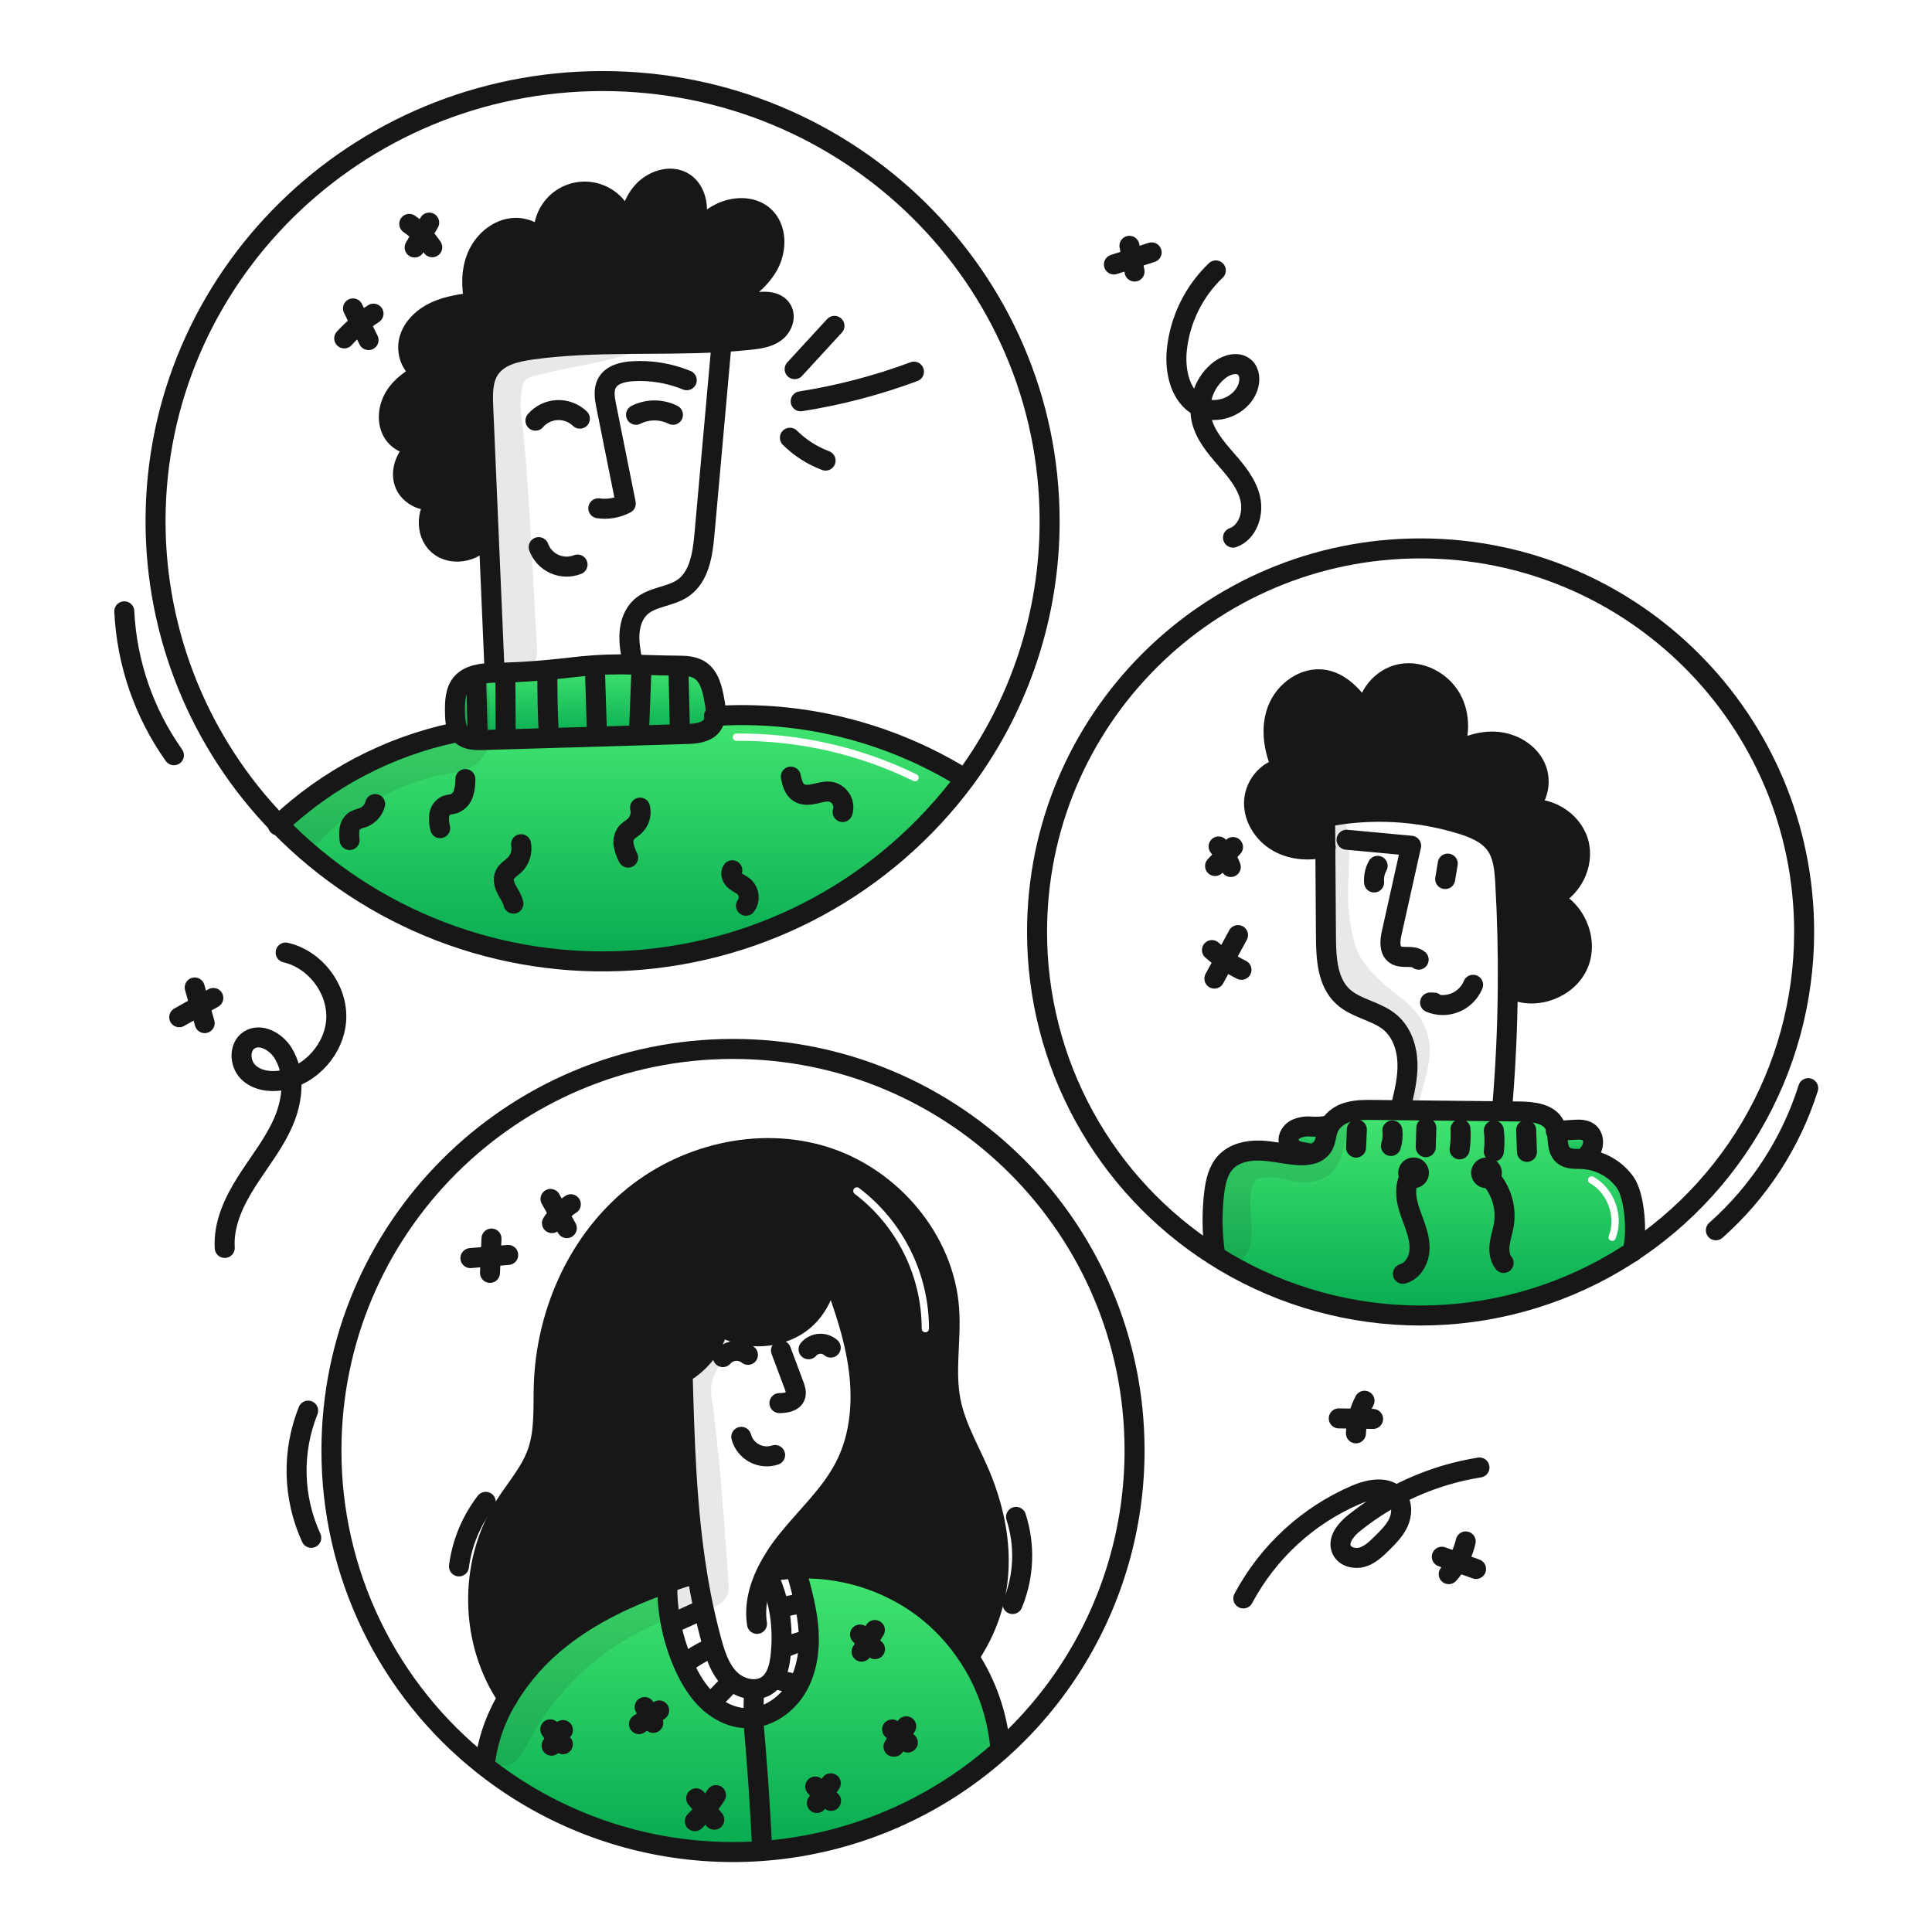 <svg width="350" height="350" viewBox="0 0 350 350" fill="none" xmlns="http://www.w3.org/2000/svg">
<path fill-rule="evenodd" clip-rule="evenodd" d="M126.274 285.019C124.349 273.106 124.001 260.906 123.667 248.808C126.939 246.927 129.48 243.747 130.215 240.031C132.31 241.343 134.726 242.053 137.198 242.084C139.67 242.114 142.103 241.463 144.23 240.203C148.017 237.886 150.043 233.46 150.043 229.02C152.253 234.904 154.474 240.846 155.425 247.056C156.385 253.287 155.987 259.898 153.144 265.522C151.359 269.063 148.714 272.037 146.066 275.014C144.956 276.262 143.846 277.51 142.798 278.801C141.284 280.632 139.979 282.625 138.905 284.744L139.011 284.793C140.749 284.446 142.511 284.237 144.282 284.167C152.443 283.835 160.474 286.289 167.057 291.126C170.376 293.612 173.231 296.664 175.49 300.141L175.587 300.075C182.163 290.263 182.286 279.38 178.036 268.357C177.369 266.629 176.571 264.945 175.773 263.263C174.323 260.205 172.876 257.151 172.223 253.846C171.585 250.622 171.739 247.332 171.893 244.035C172 241.747 172.106 239.455 171.95 237.181C171.073 224.567 161.445 213.288 149.374 209.514C137.302 205.74 123.494 209.17 113.906 217.419C104.319 225.668 98.923 238.277 98.514 250.922C98.485 251.808 98.479 252.699 98.472 253.592C98.448 256.841 98.425 260.103 97.347 263.144C96.458 265.647 94.913 267.822 93.367 270C92.66 270.995 91.954 271.99 91.309 273.018C84.822 283.354 85.09 297.527 91.965 307.608C94.475 303.461 97.718 299.804 101.535 296.817C107.261 292.299 113.937 289.185 120.843 286.754C122.548 286.151 124.27 285.592 125.992 285.063L126.274 285.019ZM155.631 215.223C155.34 215.003 154.926 215.06 154.705 215.35C154.485 215.641 154.541 216.055 154.832 216.276C158.6 219.137 161.657 222.829 163.763 227.065C165.869 231.302 166.969 235.968 166.975 240.699C166.975 241.064 167.271 241.359 167.636 241.359C168.001 241.358 168.296 241.062 168.296 240.697C168.29 235.763 167.143 230.896 164.946 226.477C162.749 222.059 159.561 218.207 155.631 215.223Z" fill="#171717"/>
<path fill-rule="evenodd" clip-rule="evenodd" d="M282.166 206.272C282.127 205.804 282.087 205.332 281.998 204.88C281.941 204.569 281.849 204.265 281.723 203.975C280.736 201.738 277.766 201.386 275.323 201.359C274.708 201.351 274.095 201.344 273.481 201.338C273.022 201.333 272.563 201.328 272.104 201.323C265.987 201.259 259.873 201.195 253.76 201.129L248.85 201.076C247.286 201.059 245.692 201.045 244.19 201.49C242.85 201.841 241.686 202.674 240.922 203.829C240.824 203.996 240.737 204.17 240.662 204.349C240.471 204.807 240.366 205.299 240.261 205.789C240.112 206.487 239.964 207.181 239.568 207.766C239.065 208.458 238.32 208.936 237.481 209.105C236.652 209.291 235.798 209.343 234.953 209.259C233.968 209.18 232.991 209.027 232.015 208.873C230.763 208.676 229.513 208.48 228.249 208.44C225.999 208.37 223.585 208.893 222.044 210.532C220.648 212.012 220.194 214.13 219.952 216.152C219.521 219.758 219.568 223.405 220.093 226.999L219.868 227.347C231.206 234.606 244.407 238.416 257.869 238.316C271.33 238.216 284.473 234.209 295.702 226.783C296.675 223.828 296.208 216.794 294.451 214.257C293.603 213.056 292.504 212.053 291.23 211.317C289.957 210.58 288.538 210.129 287.074 209.994C286.911 209.98 286.744 209.967 286.581 209.962C286.395 209.956 286.206 209.954 286.016 209.952C285.015 209.94 283.981 209.928 283.226 209.306C282.358 208.586 282.263 207.443 282.166 206.272ZM288.667 213.184C288.349 213.006 287.946 213.121 287.769 213.439C287.592 213.758 287.706 214.161 288.025 214.338C291.239 216.128 292.793 220.472 291.445 223.894C291.311 224.234 291.478 224.617 291.817 224.751C292.157 224.885 292.54 224.718 292.674 224.379C294.265 220.34 292.461 215.296 288.667 213.184Z" fill="url(#paint0_linear_82_235)"/>
<path fill-rule="evenodd" clip-rule="evenodd" d="M174.813 141.134L174.399 140.834C160.976 132.598 145.336 128.707 129.619 129.694C129.561 130.315 129.338 130.908 128.971 131.412C127.95 132.759 126.021 132.927 124.33 132.975C112.053 133.339 99.776 133.702 87.497 134.063C86.18 134.103 84.727 134.099 83.718 133.244C83.431 132.999 83.194 132.702 83.018 132.369L82.289 132.739C70.366 135.277 59.369 141.038 50.495 149.396C58.755 157.891 68.763 164.49 79.825 168.737C90.887 172.983 102.74 174.776 114.563 173.99C126.386 173.204 137.898 169.859 148.301 164.186C158.704 158.513 167.75 150.647 174.813 141.134ZM133.42 134.208C144.522 134.11 155.494 136.596 165.469 141.469C165.797 141.629 166.192 141.493 166.353 141.165C166.513 140.837 166.377 140.442 166.049 140.282C155.89 135.319 144.715 132.787 133.408 132.887C133.043 132.89 132.75 133.188 132.754 133.553C132.757 133.918 133.055 134.211 133.42 134.208Z" fill="url(#paint1_linear_82_235)"/>
<path d="M287.093 209.818L287.076 209.994C286.913 209.981 286.745 209.968 286.582 209.963C285.42 209.923 284.125 210.046 283.226 209.307C282.011 208.298 282.31 206.463 281.998 204.88C283.042 204.81 284.087 204.741 285.133 204.673C286.115 204.607 287.216 204.581 287.943 205.246C288.612 205.862 288.731 206.91 288.467 207.783C288.203 208.655 287.656 209.104 287.093 209.818Z" fill="url(#paint2_linear_82_235)"/>
<path d="M280.69 162.776C285.253 164.37 287.825 170.14 285.966 174.601C284.108 179.061 278.189 181.291 273.846 179.164L273.146 179.159C273.212 172.721 273.059 166.285 272.688 159.851C272.552 157.469 272.336 154.949 270.938 153.012C269.498 151.017 267.067 150.017 264.715 149.29C256.726 146.836 248.254 146.402 240.056 148.026C240.069 149.849 240.082 151.671 240.096 153.491C237.268 154.192 234.15 154.011 231.601 152.593C229.033 151.166 227.153 148.396 227.174 145.458C227.196 142.52 229.362 139.631 232.257 139.129C230.751 135.822 230.116 131.933 231.424 128.541C232.733 125.15 236.349 122.526 239.929 123.146C243.364 123.745 245.703 126.864 247.676 129.734C247.403 126.167 250.292 122.736 253.811 122.084C257.33 121.432 261.087 123.392 262.866 126.501C264.646 129.61 264.509 133.632 262.835 136.799C265.302 135.182 268.239 134.134 271.177 134.381C274.115 134.627 277.008 136.332 278.211 139.023C279.413 141.713 278.541 145.307 275.982 146.774C280.096 145.787 284.746 148.478 285.94 152.539C287.134 156.599 284.68 161.38 280.69 162.776Z" fill="#171717"/>
<path d="M240.665 204.347C240.202 205.457 240.246 206.769 239.571 207.764C239.067 208.456 238.322 208.934 237.483 209.103L237.452 208.989C236.823 208.843 235.192 208.65 234.629 208.328C234.34 208.18 234.085 207.973 233.882 207.719C233.679 207.465 233.531 207.172 233.449 206.857C233.264 205.946 233.887 205.016 234.7 204.571C235.547 204.177 236.482 204.008 237.413 204.082C238.34 204.153 239.273 204.117 240.192 203.976L240.921 203.827C240.825 203.994 240.739 204.168 240.665 204.347Z" fill="url(#paint3_linear_82_235)"/>
<path d="M113.286 43.171C113.758 40.313 114.321 37.357 116.1 35.081C117.941 32.729 121.531 31.451 124.002 33.134C125.715 34.301 126.42 36.565 126.23 38.631C126.041 40.696 125.103 42.607 124.107 44.427C125.918 42.247 127.798 40.016 130.313 38.703C132.828 37.391 136.157 37.228 138.311 39.074C140.795 41.21 140.777 45.248 139.17 48.102C137.562 50.956 134.758 52.898 132.053 54.744L132.652 55.206C134.189 55.576 135.779 55.012 137.342 54.757C138.905 54.502 140.795 54.704 141.623 56.056C142.451 57.399 141.729 59.267 140.46 60.205C139.192 61.143 137.549 61.381 135.976 61.554C134.226 61.743 132.479 61.88 130.722 61.981C119.271 62.642 107.705 61.762 96.334 63.333C93.493 63.725 90.375 64.452 88.75 66.812C87.389 68.781 87.438 71.362 87.544 73.753C87.87 81.39 88.197 89.026 88.526 96.66L88.121 96.677C86.791 99.919 81.981 101.029 79.361 98.699C76.939 96.548 77.212 92.203 79.678 90.208C79.916 90.09 80.137 89.94 80.334 89.763C80.103 89.892 79.883 90.04 79.678 90.208C77.392 91.415 74.032 89.953 73.225 87.385C72.384 84.689 74.049 81.642 76.568 80.348C76.692 80.299 76.812 80.242 76.929 80.177C76.806 80.23 76.687 80.286 76.568 80.348C74.63 81.15 72.159 80.115 71.115 78.261C70.01 76.288 70.34 73.724 71.538 71.8C72.737 69.875 74.674 68.523 76.718 67.55C74.494 66.625 73.489 63.784 74.146 61.467C74.802 59.15 76.775 57.389 78.973 56.4C81.17 55.41 83.593 55.083 85.98 54.761C85.354 52.013 85.328 49.049 86.429 46.45C87.53 43.852 89.892 41.703 92.687 41.337C95.096 41.02 97.704 42.267 98.827 44.367C98.935 44.737 99.075 45.096 99.245 45.442C99.15 45.068 99.01 44.707 98.827 44.367C98.495 43.304 98.407 42.179 98.569 41.077C98.73 39.975 99.137 38.923 99.76 38C100.383 37.076 101.205 36.305 102.167 35.742C103.128 35.179 104.203 34.839 105.313 34.748C106.424 34.657 107.54 34.816 108.58 35.214C109.62 35.612 110.558 36.239 111.323 37.049C112.089 37.858 112.662 38.829 113.002 39.89C113.341 40.951 113.438 42.074 113.285 43.178L113.286 43.171Z" fill="#171717"/>
<path d="M129.621 129.695C129.564 130.316 129.341 130.909 128.974 131.413C127.953 132.762 126.023 132.928 124.332 132.976C112.058 133.338 99.78 133.7 87.5 134.064C86.183 134.104 84.729 134.101 83.721 133.245C83.434 133 83.197 132.704 83.02 132.37C82.492 131.383 82.43 130.106 82.421 128.948C82.404 127.142 82.448 125.165 83.615 123.786C84.945 122.223 87.231 121.989 89.279 121.875H89.592C94.833 121.853 100.17 121.307 105.368 120.708C108.415 120.397 111.48 120.295 114.542 120.4C117.268 120.457 119.994 120.576 122.672 120.589C124.063 120.598 125.539 120.629 126.719 121.364C128.511 122.478 129.04 124.799 129.414 126.874C129.616 127.8 129.686 128.75 129.621 129.695Z" fill="url(#paint4_linear_82_235)"/>
<path d="M120.888 286.873C120.801 292.018 121.852 297.12 123.966 301.812C125.014 304.12 126.336 306.344 128.168 308.101C129.999 309.858 132.383 311.114 134.915 311.25C138.584 311.453 142.12 309.224 144.111 306.137C146.102 303.049 146.705 299.231 146.489 295.564C146.273 291.897 145.282 288.323 144.305 284.782L144.283 284.17C152.444 283.838 160.475 286.292 167.057 291.129C170.376 293.614 173.231 296.666 175.491 300.144C178.648 304.954 180.597 310.455 181.172 316.18L181.626 316.686C168.865 328.245 152.419 334.904 135.212 335.478C118.004 336.052 101.151 330.504 87.649 319.822L87.831 319.597C88.34 315.351 89.749 311.264 91.966 307.608C94.476 303.461 97.719 299.804 101.537 296.817C107.261 292.298 113.939 289.184 120.845 286.754L120.888 286.873Z" fill="url(#paint5_linear_82_235)"/>
<path d="M108.391 92.08C110.098 92.328 111.841 92.029 113.368 91.225C112.187 85.336 111.007 79.448 109.827 73.56C109.541 72.146 109.28 70.587 109.998 69.336C110.866 67.826 112.817 67.363 114.561 67.253C117.926 67.044 121.295 67.602 124.413 68.883" stroke="#171717" stroke-width="3.624" stroke-linecap="round" stroke-linejoin="round"/>
<path d="M115.22 75.141C116.26 74.623 117.406 74.354 118.568 74.355C119.729 74.356 120.875 74.626 121.914 75.145" stroke="#171717" stroke-width="3.624" stroke-linecap="round" stroke-linejoin="round"/>
<path d="M105.05 75.845C104.508 75.321 103.865 74.912 103.159 74.644C102.453 74.377 101.701 74.257 100.947 74.29C100.193 74.324 99.454 74.512 98.775 74.841C98.096 75.171 97.492 75.635 96.999 76.207" stroke="#171717" stroke-width="3.624" stroke-linecap="round" stroke-linejoin="round"/>
<path d="M104.623 102.275C103.954 102.539 103.24 102.666 102.522 102.649C101.803 102.632 101.095 102.472 100.44 102.178C99.784 101.884 99.195 101.461 98.704 100.936C98.215 100.41 97.834 99.791 97.587 99.117" stroke="#171717" stroke-width="3.624" stroke-linecap="round" stroke-linejoin="round"/>
<path d="M114.552 119.835C114.235 118.117 113.918 116.378 114.046 114.638C114.174 112.898 114.79 111.128 116.08 109.956C118.155 108.071 121.396 108.137 123.709 106.552C126.703 104.499 127.294 100.399 127.619 96.783C128.655 85.218 129.691 73.653 130.729 62.091" stroke="#171717" stroke-width="3.624" stroke-linecap="round" stroke-linejoin="round"/>
<path d="M89.591 121.49C89.235 113.215 88.879 104.937 88.526 96.655C88.2 89.018 87.873 81.383 87.544 73.749C87.438 71.357 87.389 68.776 88.75 66.808C90.376 64.447 93.494 63.72 96.334 63.328C107.705 61.756 119.271 62.636 130.722 61.976C132.479 61.875 134.227 61.739 135.976 61.549C137.548 61.377 139.187 61.139 140.46 60.2C141.734 59.26 142.451 57.395 141.623 56.051C140.795 54.699 138.906 54.497 137.342 54.752C135.778 55.007 134.189 55.571 132.652 55.201" stroke="#171717" stroke-width="3.624" stroke-linecap="round" stroke-linejoin="round"/>
<path d="M79.678 90.203C77.212 92.198 76.939 96.547 79.361 98.694C81.981 101.024 86.791 99.914 88.121 96.672" stroke="#171717" stroke-width="3.624" stroke-linecap="round" stroke-linejoin="round"/>
<path d="M79.678 90.203C79.916 90.085 80.137 89.936 80.334 89.758C80.103 89.887 79.883 90.036 79.678 90.203Z" stroke="#171717" stroke-width="3.624" stroke-linecap="round" stroke-linejoin="round"/>
<path d="M76.568 80.342C74.049 81.637 72.384 84.685 73.225 87.379C74.031 89.946 77.392 91.408 79.678 90.202" stroke="#171717" stroke-width="3.624" stroke-linecap="round" stroke-linejoin="round"/>
<path d="M76.568 80.342C76.692 80.293 76.813 80.236 76.93 80.17C76.806 80.223 76.687 80.281 76.568 80.342Z" stroke="#171717" stroke-width="3.624" stroke-linecap="round" stroke-linejoin="round"/>
<path d="M98.827 44.36C97.704 42.259 95.097 41.012 92.688 41.33C89.891 41.694 87.53 43.849 86.429 46.443C85.328 49.037 85.355 52.005 85.98 54.755C83.593 55.077 81.168 55.403 78.973 56.394C76.779 57.385 74.802 59.146 74.146 61.462C73.49 63.777 74.494 66.619 76.718 67.544C74.677 68.517 72.737 69.874 71.539 71.794C70.341 73.714 70.011 76.282 71.116 78.255C72.16 80.109 74.631 81.144 76.568 80.343" stroke="#171717" stroke-width="3.624" stroke-linecap="round" stroke-linejoin="round"/>
<path d="M98.827 44.36C98.936 44.729 99.076 45.089 99.245 45.434C99.15 45.06 99.01 44.699 98.827 44.36Z" stroke="#171717" stroke-width="3.624" stroke-linecap="round" stroke-linejoin="round"/>
<path d="M113.286 43.171C113.44 42.067 113.344 40.943 113.005 39.881C112.666 38.819 112.092 37.847 111.327 37.037C110.561 36.227 109.624 35.6 108.583 35.201C107.542 34.802 106.425 34.643 105.314 34.734C104.203 34.825 103.127 35.165 102.166 35.729C101.204 36.292 100.382 37.064 99.758 37.989C99.136 38.913 98.728 39.965 98.567 41.068C98.406 42.171 98.495 43.296 98.827 44.36" stroke="#171717" stroke-width="3.624" stroke-linecap="round" stroke-linejoin="round"/>
<path d="M132.052 54.741C134.756 52.895 137.557 50.949 139.169 48.099C140.781 45.249 140.794 41.209 138.31 39.071C136.157 37.225 132.822 37.388 130.312 38.7C127.802 40.013 125.917 42.246 124.107 44.425C125.102 42.606 126.039 40.69 126.23 38.628C126.42 36.566 125.715 34.298 124.001 33.131C121.53 31.448 117.941 32.726 116.1 35.078C114.321 37.355 113.757 40.31 113.286 43.168C113.268 43.27 113.255 43.371 113.237 43.472" stroke="#171717" stroke-width="3.624" stroke-linecap="round" stroke-linejoin="round"/>
<path d="M89.592 121.874H89.279C87.231 121.988 84.945 122.222 83.615 123.786C82.448 125.164 82.404 127.142 82.421 128.947C82.43 130.106 82.492 131.383 83.02 132.369C83.196 132.703 83.434 133 83.721 133.244C84.729 134.099 86.183 134.103 87.5 134.063C99.778 133.702 112.056 133.339 124.332 132.976C126.023 132.927 127.952 132.76 128.974 131.412C129.34 130.908 129.564 130.315 129.621 129.695C129.686 128.749 129.617 127.798 129.414 126.872C129.04 124.797 128.512 122.476 126.719 121.362C125.539 120.627 124.063 120.597 122.672 120.587C119.994 120.574 117.268 120.455 114.542 120.397C111.481 120.292 108.415 120.395 105.368 120.706C100.17 121.306 94.833 121.852 89.592 121.874Z" stroke="#171717" stroke-width="3.624" stroke-linecap="round" stroke-linejoin="round"/>
<path d="M50.341 149.541C50.394 149.492 50.443 149.444 50.495 149.395C59.37 141.038 70.367 135.276 82.289 132.738" stroke="#171717" stroke-width="3.624" stroke-linecap="round" stroke-linejoin="round"/>
<path d="M129.348 129.713C129.441 129.709 129.531 129.7 129.621 129.696C145.338 128.709 160.976 132.598 174.399 140.834" stroke="#171717" stroke-width="3.624" stroke-linecap="round" stroke-linejoin="round"/>
<path d="M243.945 152.126C247.843 152.487 251.741 152.85 255.639 153.214C254.463 158.491 253.288 163.765 252.115 169.037C251.807 170.42 251.635 172.173 252.811 172.957C254.022 173.763 255.885 172.917 257.004 173.851" stroke="#171717" stroke-width="3.624" stroke-linecap="round" stroke-linejoin="round"/>
<path d="M259.787 181.63C259.55 181.626 259.307 181.617 259.07 181.612C259.792 181.915 260.567 182.073 261.35 182.075C262.134 182.077 262.91 181.925 263.634 181.627C264.359 181.328 265.017 180.89 265.571 180.336C266.126 179.783 266.565 179.125 266.865 178.402" stroke="#171717" stroke-width="3.624" stroke-linecap="round" stroke-linejoin="round"/>
<path d="M261.809 159.248C261.963 158.315 262.119 157.381 262.276 156.447" stroke="#171717" stroke-width="3.624" stroke-linecap="round" stroke-linejoin="round"/>
<path d="M248.931 159.865C248.845 158.819 249.067 157.772 249.57 156.852" stroke="#171717" stroke-width="3.624" stroke-linecap="round" stroke-linejoin="round"/>
<path d="M253.767 200.546C254.414 197.921 255.062 195.253 254.973 192.553C254.885 189.853 253.961 187.056 251.917 185.282C249.428 183.119 245.711 182.78 243.289 180.542C240.457 177.926 240.237 173.601 240.21 169.747C240.171 164.33 240.132 158.911 240.096 153.491C240.083 151.669 240.07 149.847 240.056 148.026C248.254 146.401 256.727 146.836 264.715 149.29C267.067 150.017 269.498 151.016 270.938 153.012C272.334 154.949 272.55 157.469 272.688 159.851C273.059 166.281 273.211 172.717 273.146 179.159C273.08 186.448 272.735 193.727 272.111 200.995" stroke="#171717" stroke-width="3.624" stroke-linecap="round" stroke-linejoin="round"/>
<path d="M240.158 153.478L240.096 153.491C237.269 154.192 234.151 154.011 231.602 152.593C229.034 151.166 227.154 148.396 227.175 145.458C227.197 142.52 229.363 139.631 232.258 139.129C230.751 135.822 230.117 131.933 231.425 128.542C232.733 125.15 236.349 122.526 239.93 123.146C243.365 123.745 245.704 126.865 247.677 129.735C247.404 126.167 250.293 122.735 253.812 122.084C257.331 121.434 261.088 123.393 262.867 126.502C264.647 129.611 264.51 133.632 262.836 136.799C265.303 135.182 268.24 134.134 271.178 134.381C274.116 134.627 277.009 136.332 278.211 139.023C279.414 141.713 278.542 145.307 275.983 146.774C280.096 145.787 284.747 148.478 285.941 152.539C287.134 156.6 284.681 161.379 280.691 162.775C285.253 164.369 287.826 170.139 285.967 174.6C284.108 179.06 278.189 181.29 273.847 179.163" stroke="#171717" stroke-width="3.624" stroke-linecap="round" stroke-linejoin="round"/>
<path d="M220.099 226.998C219.574 223.404 219.527 219.757 219.958 216.15C220.2 214.129 220.654 212.011 222.05 210.531C223.591 208.892 226.005 208.368 228.255 208.438C230.506 208.509 232.712 209.077 234.959 209.258C235.804 209.341 236.657 209.289 237.487 209.104C238.326 208.935 239.07 208.457 239.574 207.765C240.248 206.77 240.204 205.457 240.668 204.347C240.743 204.168 240.83 203.995 240.928 203.828C241.692 202.673 242.855 201.84 244.196 201.489C245.697 201.044 247.292 201.057 248.855 201.075L253.766 201.128C259.879 201.194 265.993 201.258 272.11 201.321C273.184 201.335 274.254 201.343 275.329 201.358C277.772 201.384 280.742 201.737 281.728 203.974C281.853 204.265 281.945 204.569 282.001 204.882C282.314 206.463 282.015 208.299 283.23 209.308C284.128 210.048 285.423 209.924 286.586 209.964C286.749 209.969 286.916 209.982 287.079 209.995C288.544 210.13 289.962 210.581 291.235 211.318C292.509 212.054 293.608 213.057 294.456 214.258C296.214 216.795 296.68 223.829 295.707 226.784C295.703 226.793 295.703 226.806 295.699 226.815" stroke="#171717" stroke-width="3.624" stroke-linecap="round" stroke-linejoin="round"/>
<path d="M237.453 208.989C236.823 208.843 235.193 208.65 234.63 208.328C234.341 208.181 234.086 207.973 233.883 207.719C233.679 207.466 233.532 207.172 233.45 206.857C233.265 205.946 233.887 205.016 234.701 204.571C235.548 204.177 236.483 204.009 237.414 204.082C238.341 204.153 239.274 204.118 240.193 203.977" stroke="#171717" stroke-width="3.624" stroke-linecap="round" stroke-linejoin="round"/>
<path d="M281.853 204.889C281.901 204.885 281.95 204.885 281.999 204.88C283.042 204.81 284.088 204.741 285.134 204.673C286.116 204.607 287.217 204.581 287.944 205.246C288.613 205.862 288.732 206.91 288.468 207.782C288.204 208.654 287.656 209.104 287.094 209.818" stroke="#171717" stroke-width="3.624" stroke-linecap="round" stroke-linejoin="round"/>
<path d="M91.992 307.648L91.965 307.608C85.09 297.527 84.822 283.354 91.309 273.018C93.366 269.741 96.052 266.79 97.347 263.143C98.722 259.268 98.382 255.03 98.514 250.922C98.923 238.277 104.319 225.668 113.907 217.419C123.495 209.17 137.302 205.739 149.374 209.513C161.445 213.288 171.073 224.567 171.95 237.18C172.333 242.734 171.144 248.385 172.223 253.846C173.236 258.968 176.156 263.487 178.037 268.356C182.287 279.38 182.163 290.263 175.588 300.075" stroke="#171717" stroke-width="3.624" stroke-linecap="round" stroke-linejoin="round"/>
<path d="M115.4 250.507C118.268 250.88 121.178 250.282 123.666 248.807C126.939 246.926 129.48 243.747 130.215 240.034C132.31 241.346 134.726 242.056 137.198 242.087C139.67 242.117 142.103 241.466 144.229 240.206C148.017 237.889 150.043 233.461 150.043 229.023C150.043 228.534 150.017 228.045 149.97 227.561" stroke="#171717" stroke-width="3.624" stroke-linecap="round" stroke-linejoin="round"/>
<path d="M150.026 228.975C150.03 228.993 150.039 229.006 150.043 229.024C152.254 234.908 154.474 240.849 155.425 247.059C156.385 253.291 155.989 259.902 153.143 265.526C150.611 270.551 146.343 274.435 142.798 278.805C141.285 280.635 139.98 282.628 138.906 284.746C138.869 284.819 138.835 284.892 138.8 284.965C137.404 287.881 136.651 291.011 137.14 294.178" stroke="#171717" stroke-width="3.624" stroke-linecap="round" stroke-linejoin="round"/>
<path d="M123.667 248.776V248.807C124.001 260.906 124.349 273.105 126.274 285.019C126.936 289.214 127.829 293.369 128.947 297.465C129.621 299.908 130.449 302.433 132.255 304.21C134.061 305.987 137.144 306.72 139.156 305.183C140.654 304.042 141.169 302.034 141.385 300.167C141.989 294.948 141.306 289.663 138.879 285.003" stroke="#171717" stroke-width="3.624" stroke-linecap="round" stroke-linejoin="round"/>
<path d="M141.2 254.185C142.288 254.167 143.618 254 144.044 252.995C144.33 252.331 144.075 251.568 143.819 250.891C143.04 248.807 142.26 246.726 141.481 244.645" stroke="#171717" stroke-width="3.624" stroke-linecap="round" stroke-linejoin="round"/>
<path d="M135.497 245.443C134.834 244.907 133.989 244.65 133.141 244.726C132.292 244.802 131.507 245.206 130.951 245.852" stroke="#171717" stroke-width="3.624" stroke-linecap="round" stroke-linejoin="round"/>
<path d="M150.497 244.13C150.215 243.884 149.886 243.696 149.531 243.578C149.175 243.46 148.799 243.413 148.425 243.441C148.051 243.47 147.687 243.572 147.353 243.743C147.019 243.913 146.723 244.148 146.48 244.434" stroke="#171717" stroke-width="3.624" stroke-linecap="round" stroke-linejoin="round"/>
<path d="M140.42 263.588C139.802 263.794 139.149 263.872 138.499 263.817C137.85 263.761 137.219 263.574 136.645 263.266C136.071 262.958 135.566 262.535 135.161 262.025C134.755 261.515 134.459 260.927 134.29 260.298" stroke="#171717" stroke-width="3.624" stroke-linecap="round" stroke-linejoin="round"/>
<path d="M125.992 285.063C124.271 285.592 122.548 286.151 120.844 286.754C113.938 289.185 107.261 292.299 101.536 296.816C97.718 299.804 94.475 303.461 91.966 307.608C89.749 311.264 88.338 315.351 87.83 319.596" stroke="#171717" stroke-width="3.624" stroke-linecap="round" stroke-linejoin="round"/>
<path d="M139.011 284.794C140.75 284.447 142.512 284.238 144.283 284.168C152.444 283.836 160.475 286.291 167.057 291.127C170.377 293.613 173.232 296.665 175.491 300.142C178.648 304.952 180.597 310.454 181.172 316.178" stroke="#171717" stroke-width="3.624" stroke-linecap="round" stroke-linejoin="round"/>
<path d="M120.888 286.873C120.801 292.018 121.852 297.12 123.966 301.812C125.014 304.12 126.336 306.344 128.168 308.101C129.999 309.858 132.383 311.114 134.915 311.25C138.584 311.453 142.12 309.224 144.111 306.137C146.102 303.049 146.705 299.231 146.489 295.564C146.273 291.897 145.282 288.323 144.305 284.782" stroke="#171717" stroke-width="3.624" stroke-linecap="round" stroke-linejoin="round"/>
<path d="M50.495 149.396C36.182 134.678 28.176 114.957 28.179 94.427C28.179 50.385 64.439 14.685 109.164 14.685C153.889 14.685 190.149 50.385 190.149 94.427C190.163 111.235 184.788 127.605 174.813 141.134C167.75 150.647 158.703 158.513 148.301 164.186C137.898 169.859 126.386 173.204 114.563 173.99C102.74 174.776 90.887 172.983 79.825 168.737C68.763 164.49 58.755 157.891 50.495 149.396Z" stroke="#171717" stroke-width="3.624" stroke-linecap="round" stroke-linejoin="round"/>
<path d="M87.65 319.821C79.034 313.017 72.075 304.349 67.293 294.468C62.511 284.587 60.033 273.75 60.044 262.773C60.044 222.593 92.613 190.024 132.792 190.024C172.972 190.024 205.537 222.593 205.537 262.773C205.536 276.442 201.684 289.835 194.421 301.416C187.159 312.997 176.781 322.298 164.477 328.253C152.172 334.207 138.439 336.574 124.85 335.083C111.262 333.592 98.37 328.302 87.65 319.821Z" stroke="#171717" stroke-width="3.624" stroke-linecap="round" stroke-linejoin="round"/>
<path d="M219.872 227.346C210.054 221.063 201.977 212.409 196.384 202.183C190.792 191.956 187.864 180.486 187.871 168.83C187.871 130.456 218.978 99.349 257.352 99.349C295.726 99.349 326.837 130.456 326.837 168.83C326.837 181.299 323.481 193.538 317.123 204.264C310.764 214.99 301.637 223.807 290.698 229.791C279.759 235.775 267.411 238.706 254.95 238.276C242.488 237.845 230.372 234.07 219.872 227.346Z" stroke="#171717" stroke-width="3.624" stroke-linecap="round" stroke-linejoin="round"/>
<path d="M121.732 294.121L126.958 291.753" stroke="#171717" stroke-width="3.624" stroke-linecap="round" stroke-linejoin="round"/>
<path d="M123.926 301.47C125.345 300.367 126.886 299.432 128.519 298.681" stroke="#171717" stroke-width="3.624" stroke-linecap="round" stroke-linejoin="round"/>
<path d="M128.717 308.596L132.177 304.982" stroke="#171717" stroke-width="3.624" stroke-linecap="round" stroke-linejoin="round"/>
<path d="M136.485 310.96C136.517 309.482 136.547 308.005 136.578 306.528" stroke="#171717" stroke-width="3.624" stroke-linecap="round" stroke-linejoin="round"/>
<path d="M140.386 304.105C141.655 304.543 142.966 304.853 144.297 305.03" stroke="#171717" stroke-width="3.624" stroke-linecap="round" stroke-linejoin="round"/>
<path d="M141.744 298.707C143.134 297.989 144.62 297.476 146.156 297.182" stroke="#171717" stroke-width="3.624" stroke-linecap="round" stroke-linejoin="round"/>
<path d="M141.349 291.249L145.071 290.433" stroke="#171717" stroke-width="3.624" stroke-linecap="round" stroke-linejoin="round"/>
<path d="M136.423 311.123C137.132 318.955 137.679 326.799 138.064 334.657" stroke="#171717" stroke-width="3.624" stroke-linecap="round" stroke-linejoin="round"/>
<path d="M118.347 312.12L116.787 309.247" stroke="#171717" stroke-width="3.624" stroke-linecap="round" stroke-linejoin="round"/>
<path d="M115.76 312.343L119.416 309.86" stroke="#171717" stroke-width="3.624" stroke-linecap="round" stroke-linejoin="round"/>
<path d="M164.458 315.68C163.467 314.94 162.517 314.147 161.611 313.306" stroke="#171717" stroke-width="3.624" stroke-linecap="round" stroke-linejoin="round"/>
<path d="M162.018 316.414L161.864 316.425L164.173 312.735" stroke="#171717" stroke-width="3.624" stroke-linecap="round" stroke-linejoin="round"/>
<path d="M158.514 298.76C157.537 297.955 156.629 297.068 155.802 296.11" stroke="#171717" stroke-width="3.624" stroke-linecap="round" stroke-linejoin="round"/>
<path d="M156.087 299.21L158.491 295.29" stroke="#171717" stroke-width="3.624" stroke-linecap="round" stroke-linejoin="round"/>
<path d="M150.551 326.243C149.519 325.469 148.561 324.601 147.691 323.648" stroke="#171717" stroke-width="3.624" stroke-linecap="round" stroke-linejoin="round"/>
<path d="M150.509 323.058L147.984 326.631" stroke="#171717" stroke-width="3.624" stroke-linecap="round" stroke-linejoin="round"/>
<path d="M125.876 329.924C127.327 328.498 128.614 326.914 129.713 325.201" stroke="#171717" stroke-width="3.624" stroke-linecap="round" stroke-linejoin="round"/>
<path d="M129.406 329.66C128.31 328.367 127.214 327.075 126.119 325.782" stroke="#171717" stroke-width="3.624" stroke-linecap="round" stroke-linejoin="round"/>
<path d="M99.92 316.247C100.519 315.242 101.209 314.295 101.981 313.417" stroke="#171717" stroke-width="3.624" stroke-linecap="round" stroke-linejoin="round"/>
<path d="M101.969 315.985C101.077 315.206 100.309 314.297 99.691 313.287" stroke="#171717" stroke-width="3.624" stroke-linecap="round" stroke-linejoin="round"/>
<path d="M276.623 208.678C276.574 207.357 276.527 206.036 276.48 204.714" stroke="#171717" stroke-width="3.624" stroke-linecap="round" stroke-linejoin="round"/>
<path d="M270.622 208.603C270.778 207.339 270.778 206.061 270.622 204.797" stroke="#171717" stroke-width="3.624" stroke-linecap="round" stroke-linejoin="round"/>
<path d="M264.423 208.218C264.6 207.007 264.653 205.781 264.583 204.559" stroke="#171717" stroke-width="3.624" stroke-linecap="round" stroke-linejoin="round"/>
<path d="M258.291 207.825C258.323 206.658 258.356 205.491 258.389 204.325" stroke="#171717" stroke-width="3.624" stroke-linecap="round" stroke-linejoin="round"/>
<path d="M251.981 207.603C252.27 206.696 252.357 205.737 252.236 204.793" stroke="#171717" stroke-width="3.624" stroke-linecap="round" stroke-linejoin="round"/>
<path d="M245.662 207.901L245.811 204.637" stroke="#171717" stroke-width="3.624" stroke-linecap="round" stroke-linejoin="round"/>
<path d="M256.471 211.573C256.241 211.474 255.982 211.466 255.747 211.553C255.512 211.639 255.319 211.813 255.209 212.037C255.099 212.262 255.079 212.521 255.154 212.76C255.229 212.998 255.393 213.199 255.613 213.32C255.832 213.441 256.089 213.473 256.331 213.409C256.573 213.345 256.782 213.191 256.913 212.978C257.044 212.765 257.088 212.509 257.036 212.264C256.984 212.019 256.839 211.804 256.633 211.663" stroke="#171717" stroke-width="3.624" stroke-linecap="round" stroke-linejoin="round"/>
<path d="M269.682 211.574C269.452 211.474 269.193 211.466 268.958 211.552C268.722 211.638 268.529 211.812 268.419 212.037C268.308 212.261 268.288 212.52 268.363 212.759C268.438 212.998 268.602 213.199 268.821 213.321C269.041 213.442 269.298 213.474 269.54 213.41C269.783 213.347 269.991 213.192 270.123 212.979C270.255 212.766 270.299 212.51 270.247 212.265C270.195 212.02 270.05 211.804 269.844 211.663" stroke="#171717" stroke-width="3.624" stroke-linecap="round" stroke-linejoin="round"/>
<path d="M255.926 212.332C254.819 213.616 254.577 215.461 254.829 217.139C255.08 218.816 255.765 220.391 256.329 221.99C256.892 223.59 257.344 225.289 257.104 226.968C256.863 228.647 255.782 230.301 254.15 230.765" stroke="#171717" stroke-width="3.624" stroke-linecap="round" stroke-linejoin="round"/>
<path d="M269.167 212.616C270.435 213.757 271.399 215.196 271.972 216.802C272.545 218.409 272.708 220.132 272.448 221.818C272.252 223.008 271.844 224.156 271.683 225.35C271.522 226.544 271.646 227.852 272.396 228.794" stroke="#171717" stroke-width="3.624" stroke-linecap="round" stroke-linejoin="round"/>
<path d="M123.18 132.821C123.089 128.883 122.998 124.946 122.908 121.008" stroke="#171717" stroke-width="3.624" stroke-linecap="round" stroke-linejoin="round"/>
<path d="M115.745 133.134C115.902 129.057 116.06 124.981 116.217 120.904" stroke="#171717" stroke-width="3.624" stroke-linecap="round" stroke-linejoin="round"/>
<path d="M108.149 133.236C108.026 129.228 107.903 125.221 107.78 121.213" stroke="#171717" stroke-width="3.624" stroke-linecap="round" stroke-linejoin="round"/>
<path d="M99.433 133.443C99.23 129.474 99.14 125.501 99.162 121.525" stroke="#171717" stroke-width="3.624" stroke-linecap="round" stroke-linejoin="round"/>
<path d="M91.61 133.651L91.553 122.562" stroke="#171717" stroke-width="3.624" stroke-linecap="round" stroke-linejoin="round"/>
<path d="M86.559 133.547C86.457 129.954 86.353 126.362 86.249 122.769" stroke="#171717" stroke-width="3.624" stroke-linecap="round" stroke-linejoin="round"/>
<path d="M152.647 147.107C152.761 146.742 152.801 146.358 152.765 145.977C152.729 145.596 152.617 145.226 152.436 144.889C152.255 144.552 152.009 144.254 151.713 144.013C151.415 143.772 151.073 143.592 150.706 143.484C149.718 143.242 148.69 143.557 147.699 143.787C146.708 144.017 145.593 144.149 144.735 143.6C143.794 142.998 143.479 141.791 143.261 140.695" stroke="#171717" stroke-width="3.624" stroke-linecap="round" stroke-linejoin="round"/>
<path d="M135.143 164.082C135.505 163.581 135.677 162.968 135.629 162.351C135.581 161.735 135.315 161.156 134.879 160.718C134.363 160.23 133.664 159.98 133.124 159.521C132.583 159.061 132.232 158.208 132.67 157.652" stroke="#171717" stroke-width="3.624" stroke-linecap="round" stroke-linejoin="round"/>
<path d="M113.794 155.365C113.426 154.668 113.156 153.923 112.992 153.152C112.912 152.765 112.912 152.367 112.993 151.98C113.074 151.594 113.234 151.228 113.462 150.906C113.859 150.403 114.459 150.107 114.936 149.678C115.391 149.258 115.725 148.724 115.904 148.131C116.083 147.539 116.101 146.909 115.955 146.308" stroke="#171717" stroke-width="3.624" stroke-linecap="round" stroke-linejoin="round"/>
<path d="M93.008 163.7C92.803 162.778 92.221 161.994 91.786 161.156C91.35 160.318 91.06 159.297 91.467 158.445C91.821 157.705 92.604 157.288 93.197 156.721C93.693 156.237 94.061 155.639 94.27 154.979C94.48 154.319 94.522 153.617 94.395 152.936" stroke="#171717" stroke-width="3.624" stroke-linecap="round" stroke-linejoin="round"/>
<path d="M79.74 150.034C79.551 149.284 79.492 148.507 79.564 147.737C79.604 147.353 79.741 146.984 79.961 146.666C80.181 146.348 80.478 146.09 80.824 145.917C81.269 145.732 81.772 145.743 82.23 145.597C82.641 145.439 83.01 145.189 83.31 144.866C83.609 144.543 83.832 144.157 83.959 143.735C84.207 142.891 84.323 142.014 84.303 141.135" stroke="#171717" stroke-width="3.624" stroke-linecap="round" stroke-linejoin="round"/>
<path d="M63.339 152.18C63.241 151.551 63.23 150.911 63.306 150.279C63.345 149.963 63.448 149.658 63.609 149.383C63.769 149.107 63.984 148.867 64.24 148.677C64.714 148.434 65.216 148.248 65.734 148.121C66.275 147.917 66.759 147.587 67.147 147.159C67.534 146.73 67.815 146.216 67.965 145.658" stroke="#171717" stroke-width="3.624" stroke-linecap="round" stroke-linejoin="round"/>
<path d="M143.958 66.878L151.17 59.032" stroke="#171717" stroke-width="3.624" stroke-linecap="round" stroke-linejoin="round"/>
<path d="M145.052 72.701C152.054 71.6 158.927 69.8 165.57 67.329" stroke="#171717" stroke-width="3.624" stroke-linecap="round" stroke-linejoin="round"/>
<path d="M143.099 79.301C144.936 81.122 147.139 82.533 149.561 83.441" stroke="#171717" stroke-width="3.624" stroke-linecap="round" stroke-linejoin="round"/>
<path d="M75.115 44.836C75.994 43.333 76.873 41.829 77.752 40.325" stroke="#171717" stroke-width="3.624" stroke-linecap="round" stroke-linejoin="round"/>
<path d="M78.303 44.793C77.196 43.131 75.783 41.695 74.139 40.562" stroke="#171717" stroke-width="3.624" stroke-linecap="round" stroke-linejoin="round"/>
<path d="M66.767 61.61L63.946 55.87" stroke="#171717" stroke-width="3.624" stroke-linecap="round" stroke-linejoin="round"/>
<path d="M62.359 61.303C63.927 59.586 65.711 58.078 67.665 56.819" stroke="#171717" stroke-width="3.624" stroke-linecap="round" stroke-linejoin="round"/>
<path d="M222.969 157.063C222.463 155.702 221.714 154.444 220.76 153.35" stroke="#171717" stroke-width="3.624" stroke-linecap="round" stroke-linejoin="round"/>
<path d="M220.122 156.889L223.367 153.45" stroke="#171717" stroke-width="3.624" stroke-linecap="round" stroke-linejoin="round"/>
<path d="M224.908 175.69C222.975 174.739 221.176 173.537 219.557 172.115" stroke="#171717" stroke-width="3.624" stroke-linecap="round" stroke-linejoin="round"/>
<path d="M219.999 177.28L224.277 169.397" stroke="#171717" stroke-width="3.624" stroke-linecap="round" stroke-linejoin="round"/>
<path d="M183.436 290.584C185.519 285.564 185.743 279.966 184.068 274.797" stroke="#171717" stroke-width="3.624" stroke-linecap="round" stroke-linejoin="round"/>
<path d="M83.145 283.769C83.701 279.511 85.374 275.476 87.995 272.075" stroke="#171717" stroke-width="3.624" stroke-linecap="round" stroke-linejoin="round"/>
<path d="M99.993 221.579C100.887 220.217 102.051 219.053 103.413 218.159" stroke="#171717" stroke-width="3.624" stroke-linecap="round" stroke-linejoin="round"/>
<path d="M102.684 222.485L99.731 217.198" stroke="#171717" stroke-width="3.624" stroke-linecap="round" stroke-linejoin="round"/>
<path d="M88.768 230.593C88.858 228.52 88.948 226.447 89.038 224.374" stroke="#171717" stroke-width="3.624" stroke-linecap="round" stroke-linejoin="round"/>
<path d="M85.223 227.918L92.067 227.344" stroke="#171717" stroke-width="3.624" stroke-linecap="round" stroke-linejoin="round"/>
<path d="M56.388 278.592C54.734 274.991 53.831 271.091 53.735 267.129C53.638 263.168 54.35 259.228 55.826 255.55" stroke="#171717" stroke-width="3.624" stroke-linecap="round" stroke-linejoin="round"/>
<path d="M310.844 222.88C318.645 215.967 324.427 207.068 327.574 197.13" stroke="#171717" stroke-width="3.624" stroke-linecap="round" stroke-linejoin="round"/>
<path d="M31.508 136.817C26.086 129.162 22.965 120.115 22.516 110.745" stroke="#171717" stroke-width="3.624" stroke-linecap="round" stroke-linejoin="round"/>
<path d="M220.258 48.988C216.253 52.812 213.746 57.94 213.188 63.449C212.811 67.322 213.818 71.852 217.27 73.651C220.438 75.303 224.879 73.547 226.061 70.176C226.493 68.947 226.453 67.405 225.476 66.544C224.272 65.483 222.342 66.007 221.045 66.952C219.666 67.991 218.616 69.405 218.019 71.024C217.422 72.644 217.304 74.401 217.679 76.086C218.336 78.829 220.252 81.07 222.103 83.199C223.954 85.328 225.863 87.578 226.5 90.326C227.138 93.073 226.031 96.447 223.374 97.396" stroke="#171717" stroke-width="3.624" stroke-linecap="round" stroke-linejoin="round"/>
<path d="M51.748 172.565C57.033 173.771 61.089 179.023 60.92 184.44C60.751 189.858 56.375 194.846 51.026 195.72C48.87 196.073 46.444 195.729 44.915 194.167C43.386 192.606 43.295 189.637 45.12 188.433C47.156 187.091 49.969 188.661 51.261 190.73C53.536 194.368 53.078 199.158 51.4 203.107C49.722 207.056 46.98 210.438 44.676 214.057C42.372 217.677 40.442 221.794 40.715 226.076" stroke="#171717" stroke-width="3.624" stroke-linecap="round" stroke-linejoin="round"/>
<path d="M225.24 289.572C229.715 281.168 236.922 274.541 245.672 270.787C248.129 269.742 251.437 269.135 253.084 271.236C254.074 272.499 254.009 274.345 253.343 275.805C252.678 277.266 251.511 278.428 250.369 279.556C249.332 280.58 248.237 281.64 246.845 282.072C245.452 282.503 243.676 282.079 243.06 280.759C242.24 279.004 243.821 277.106 245.331 275.893C251.895 270.636 259.714 267.176 268.019 265.852" stroke="#171717" stroke-width="3.624" stroke-linecap="round" stroke-linejoin="round"/>
<path d="M205.538 49.194C205.227 47.638 204.917 46.083 204.606 44.53" stroke="#171717" stroke-width="3.624" stroke-linecap="round" stroke-linejoin="round"/>
<path d="M201.795 47.909L208.631 45.722" stroke="#171717" stroke-width="3.624" stroke-linecap="round" stroke-linejoin="round"/>
<path d="M37.078 185.35C36.477 183.197 35.876 181.044 35.275 178.891" stroke="#171717" stroke-width="3.624" stroke-linecap="round" stroke-linejoin="round"/>
<path d="M32.468 184.282L38.646 180.79" stroke="#171717" stroke-width="3.624" stroke-linecap="round" stroke-linejoin="round"/>
<path d="M262.447 285.171C263.963 283.491 265.024 281.451 265.529 279.246" stroke="#171717" stroke-width="3.624" stroke-linecap="round" stroke-linejoin="round"/>
<path d="M261.197 282.018L267.4 284.235" stroke="#171717" stroke-width="3.624" stroke-linecap="round" stroke-linejoin="round"/>
<path d="M245.642 259.663C245.713 257.603 246.244 255.584 247.197 253.757" stroke="#171717" stroke-width="3.624" stroke-linecap="round" stroke-linejoin="round"/>
<path d="M242.532 256.955L248.748 257.054" stroke="#171717" stroke-width="3.624" stroke-linecap="round" stroke-linejoin="round"/>
<g opacity="0.1">
<path d="M116.761 62.465C114.874 62.162 112.963 62.028 111.052 62.064C109.384 62.14 107.727 62.313 106.057 62.333C102.692 62.374 99.156 62.437 95.826 62.903C93.205 63.269 90.583 64.706 89.077 66.93C87.526 69.221 87.512 72.381 87.572 75.048C87.894 89.312 89.1 103.579 89.966 117.819C90.252 122.517 97.602 122.55 97.314 117.819C96.529 104.904 96.071 91.918 94.876 79.035C94.646 76.553 94.066 73.785 94.402 71.29C94.49 70.631 94.645 69.533 95.04 69.014C95.623 68.249 97.444 67.967 98.324 67.741C104.522 66.146 110.897 65.571 116.849 63.102C116.921 63.078 116.982 63.029 117.022 62.964C117.062 62.9 117.078 62.823 117.068 62.748C117.057 62.673 117.021 62.603 116.966 62.551C116.91 62.5 116.838 62.469 116.762 62.464L116.761 62.465Z" fill="#171717"/>
</g>
<g opacity="0.1">
<path d="M83.628 123.305C82.975 125.249 82.826 127.291 82.651 129.324C82.558 130.398 82.518 131.489 82.373 132.557C82.37 132.846 82.319 133.132 82.223 133.404C82.321 133.224 82.601 133.101 82.252 133.245C80.798 133.845 78.93 133.873 77.391 134.234C75.627 134.649 73.877 135.139 72.16 135.718C68.823 136.842 65.601 138.281 62.538 140.017C59.448 141.774 56.802 144.032 53.882 146.022C52.031 147.284 51.385 149.676 52.828 151.547C54.1 153.195 56.958 153.667 58.438 151.927C60.811 149.14 64.193 147.042 67.353 145.261C70.606 143.409 74.069 141.954 77.668 140.926C81.073 139.969 85.798 140.097 87.803 136.665C88.911 134.769 88.708 132.512 88.708 130.402C88.708 128.011 88.762 125.643 88.193 123.305C87.612 120.92 84.338 121.194 83.628 123.305Z" fill="#171717"/>
</g>
<g opacity="0.1">
<path d="M129.384 241.841C129.404 243.846 128.204 244.734 127.003 246.116C125.92 247.338 124.973 248.674 124.177 250.099C122.212 253.697 122.91 257.971 123.059 261.922C123.379 270.47 124.134 279.002 124.752 287.533L127.425 284.023C118.914 285.734 110.911 289.381 104.036 294.681C100.604 297.272 97.472 300.239 94.7 303.527C93.216 305.305 91.836 307.167 90.567 309.105C89.346 310.985 87.898 313.079 87.496 315.314C87.207 316.924 87.688 318.558 89.169 319.424C90.497 320.201 92.528 320.06 93.581 318.855C94.999 317.231 95.823 315.289 96.925 313.451C97.868 311.859 98.905 310.325 100.03 308.857C102.474 305.699 105.298 302.854 108.437 300.386C114.553 295.625 121.733 292.419 129.36 291.044C130.821 290.775 132.142 289.014 132.032 287.533C131.399 278.994 130.902 270.434 129.972 261.922C129.757 259.95 129.542 257.977 129.314 256.006C129.117 254.31 128.585 252.189 128.94 250.526C129.252 249.058 130.235 247.661 130.799 246.266C131.394 244.794 131.927 243.459 131.777 241.842C131.637 240.337 129.371 240.274 129.384 241.842V241.841Z" fill="#171717"/>
</g>
<g opacity="0.1">
<path d="M241.018 148.404C240.119 150.824 240.384 153.841 240.156 156.403C239.908 159.203 239.646 162.008 239.444 164.812C239.147 168.932 239.945 173.848 241.896 177.528C242.898 179.418 244.435 181.252 246.319 182.306C248.153 183.332 250.198 183.938 252.028 184.995C256.85 187.781 255.042 193.957 252.676 197.897C250.897 200.86 256.137 203.101 257.018 199.728C258.294 194.843 260.379 189.957 257.69 185.085C256.675 183.247 255.101 181.764 253.45 180.51C251.732 179.244 250.13 177.827 248.664 176.276C247.247 174.747 246.039 173.086 245.441 171.078C244.875 169.029 244.505 166.931 244.337 164.812C244.058 162.005 244.322 159.212 244.375 156.403C244.426 153.754 244.676 150.431 243.204 148.118C243.081 147.921 242.904 147.764 242.694 147.665C242.484 147.566 242.249 147.529 242.019 147.559C241.789 147.59 241.572 147.685 241.394 147.835C241.216 147.985 241.085 148.182 241.017 148.404L241.018 148.404Z" fill="#171717"/>
</g>
<g opacity="0.1">
<path d="M246.09 201.913C243.435 200.781 241.076 204.122 240.253 206.2C239.565 207.934 239.025 209.59 236.89 209.539C234.851 209.491 232.852 208.591 230.854 208.243C227.156 207.598 222.515 208.747 220.734 212.373C218.802 216.31 220.178 220.34 219.433 224.443C218.625 228.903 224.756 230.67 226.256 226.324C227.459 222.835 226.001 219.253 226.685 215.741C226.834 215.083 227.071 214.449 227.391 213.855C227.636 213.371 227.652 213.621 227.516 213.695C227.877 213.525 228.262 213.414 228.657 213.367C230.393 213.077 232.071 213.571 233.762 213.884C236.976 214.477 240.435 214.235 242.273 211.123C243.043 209.818 243.334 208.324 243.689 206.873C243.834 206.089 244.033 205.316 244.284 204.559C244.682 203.561 245.258 203.189 246.088 202.623C246.312 202.471 246.396 202.046 246.088 201.915L246.09 201.913Z" fill="#171717"/>
</g>
<defs>
<linearGradient id="paint0_linear_82_235" x1="257.931" y1="201.07" x2="257.931" y2="238.318" gradientUnits="userSpaceOnUse">
<stop stop-color="#42E670"/>
<stop offset="1" stop-color="#07AA50"/>
</linearGradient>
<linearGradient id="paint1_linear_82_235" x1="112.654" y1="129.544" x2="112.654" y2="174.17" gradientUnits="userSpaceOnUse">
<stop stop-color="#42E670"/>
<stop offset="1" stop-color="#07AA50"/>
</linearGradient>
<linearGradient id="paint2_linear_82_235" x1="285.298" y1="204.641" x2="285.298" y2="209.994" gradientUnits="userSpaceOnUse">
<stop stop-color="#42E670"/>
<stop offset="1" stop-color="#07AA50"/>
</linearGradient>
<linearGradient id="paint3_linear_82_235" x1="237.169" y1="203.827" x2="237.169" y2="209.103" gradientUnits="userSpaceOnUse">
<stop stop-color="#42E670"/>
<stop offset="1" stop-color="#07AA50"/>
</linearGradient>
<linearGradient id="paint4_linear_82_235" x1="106.032" y1="120.36" x2="106.032" y2="134.077" gradientUnits="userSpaceOnUse">
<stop stop-color="#42E670"/>
<stop offset="1" stop-color="#07AA50"/>
</linearGradient>
<linearGradient id="paint5_linear_82_235" x1="134.637" y1="284.14" x2="134.637" y2="335.518" gradientUnits="userSpaceOnUse">
<stop stop-color="#42E670"/>
<stop offset="1" stop-color="#07AA50"/>
</linearGradient>
</defs>
</svg>
